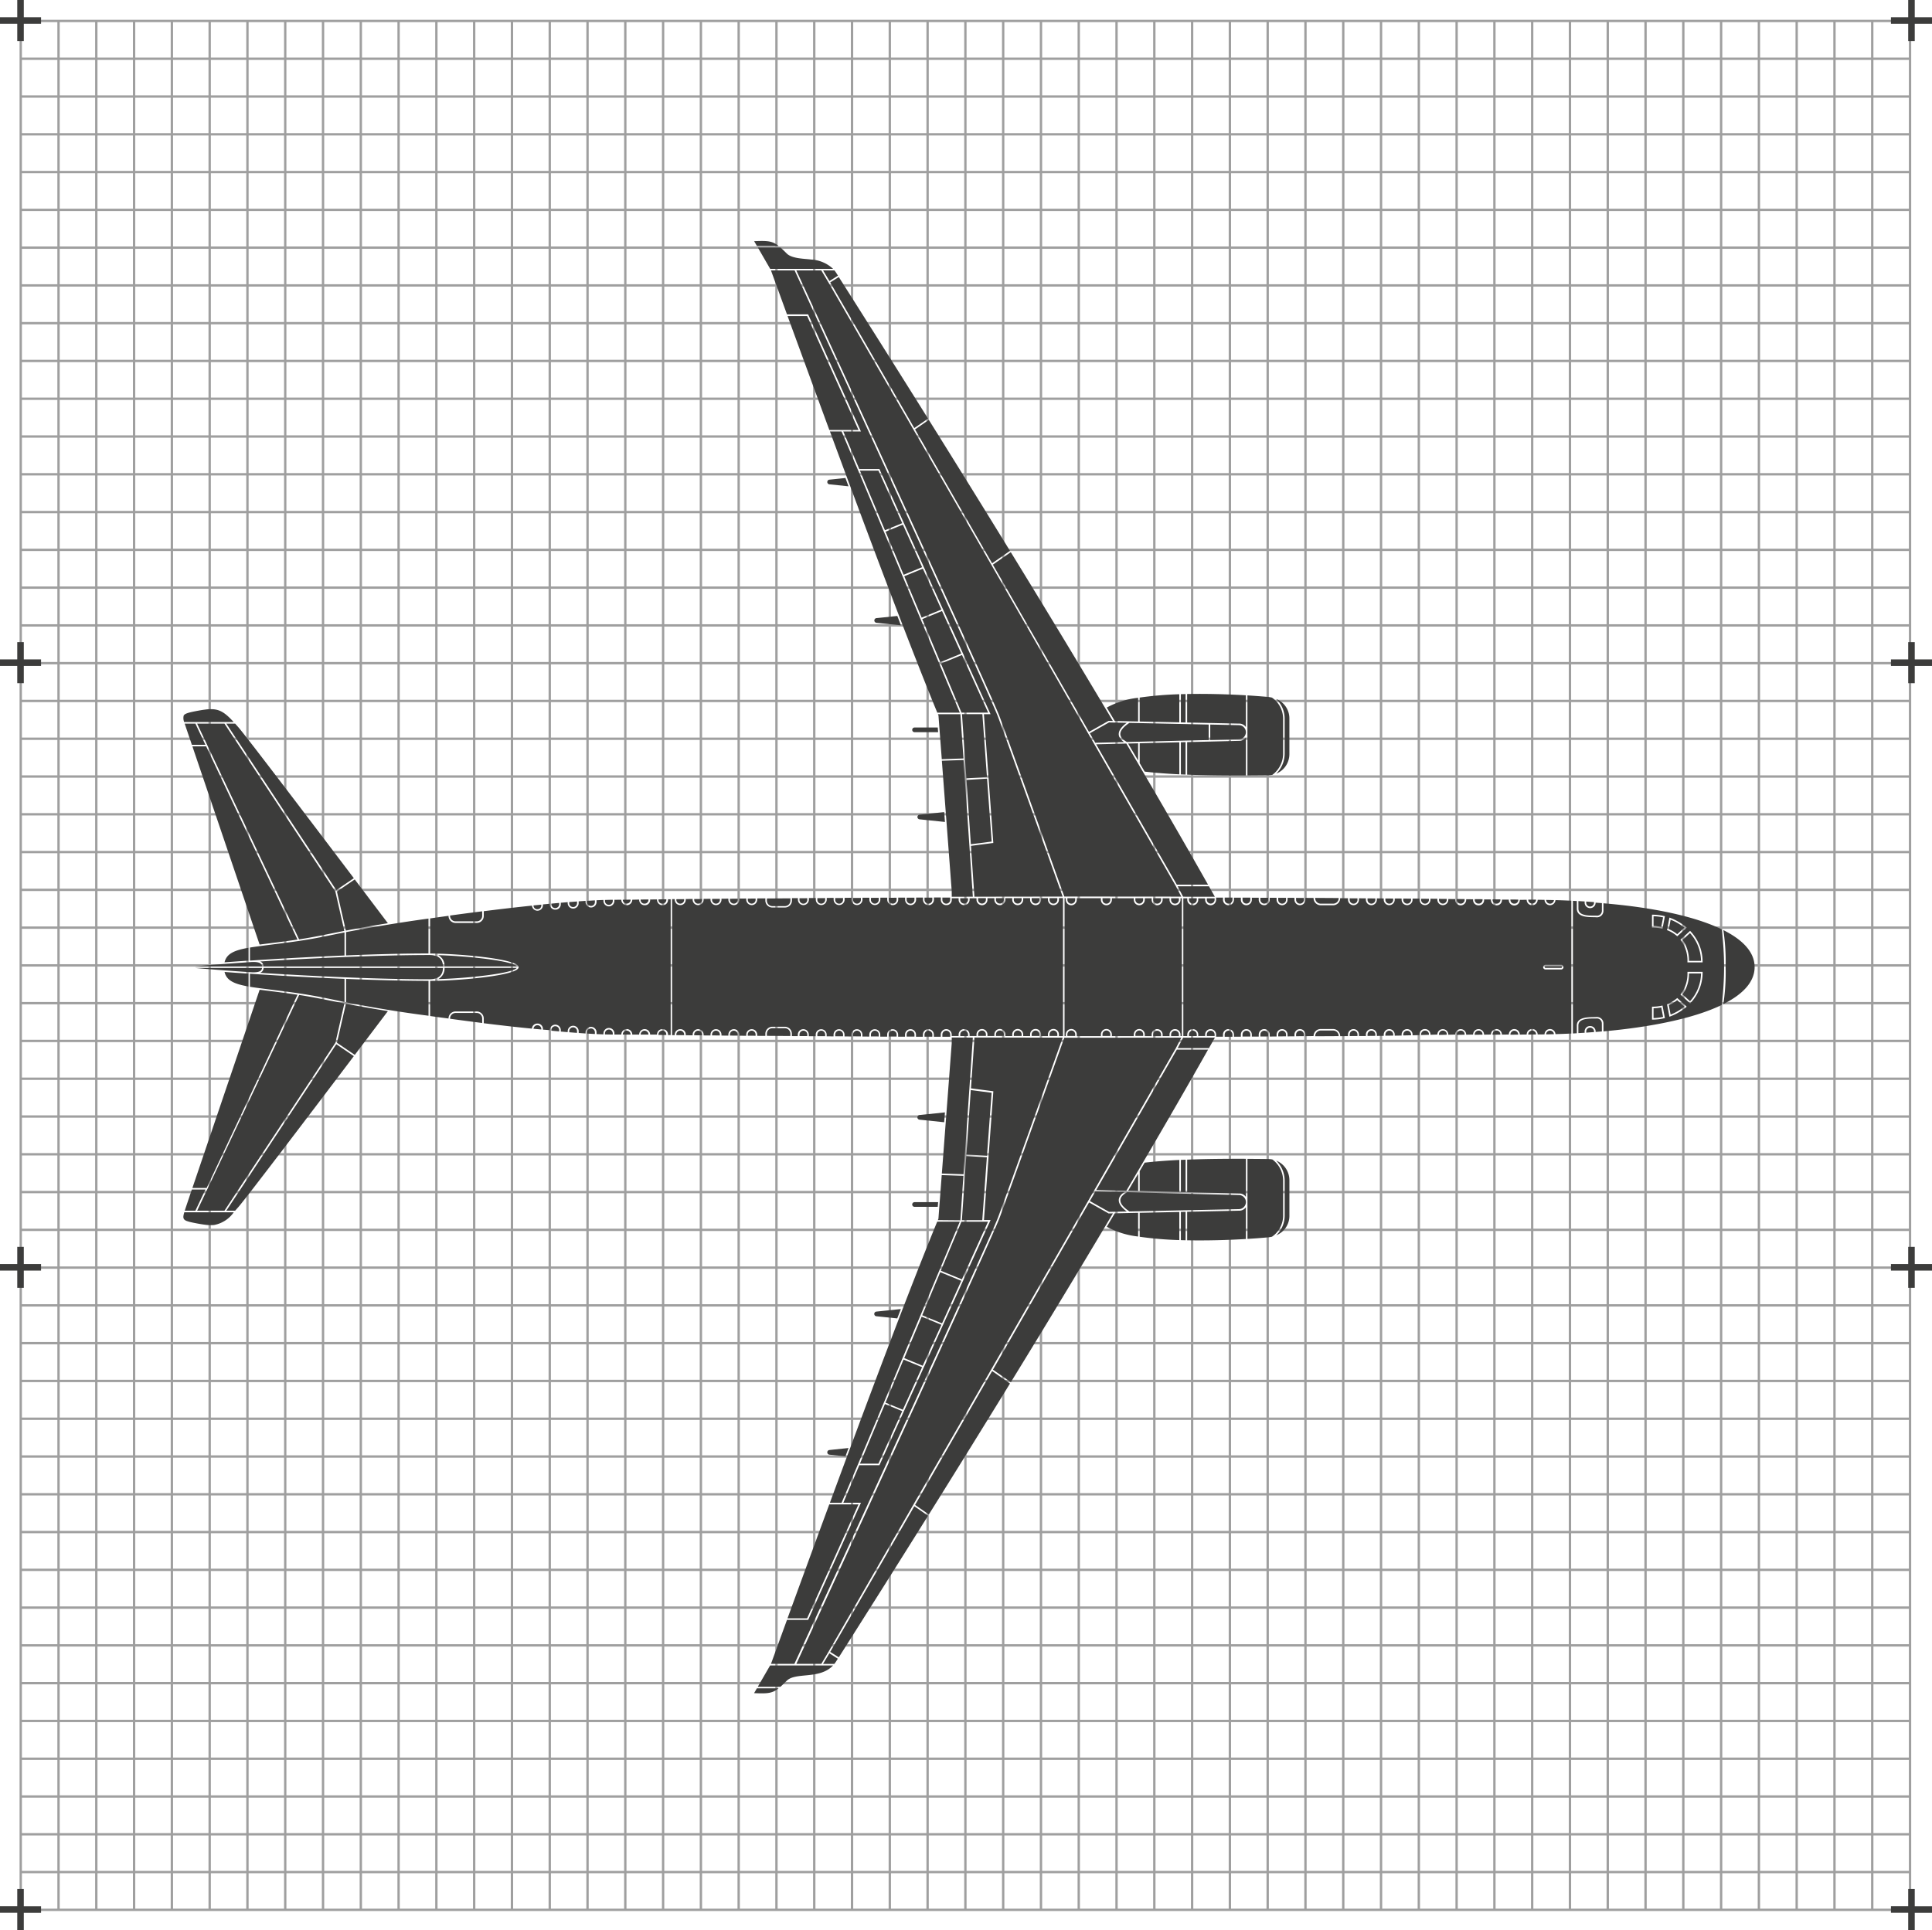 <svg xmlns="http://www.w3.org/2000/svg" width="250.748" height="250.549" viewBox="0 0 250.748 250.549">
  <g id="Step_04_Plane" transform="translate(-29 -33.17)">
    <g id="Group_115" data-name="Group 115" transform="translate(31.54 35.739)">
      <rect id="Rectangle_321" data-name="Rectangle 321" width="245.206" height="0.304" transform="translate(0.151)" fill="#9f9f9f"/>
      <rect id="Rectangle_322" data-name="Rectangle 322" width="245.206" height="0.304" transform="translate(0.151 4.905)" fill="#9f9f9f"/>
      <rect id="Rectangle_323" data-name="Rectangle 323" width="245.206" height="0.304" transform="translate(0.151 9.81)" fill="#9f9f9f"/>
      <rect id="Rectangle_324" data-name="Rectangle 324" width="245.206" height="0.304" transform="translate(0.151 14.714)" fill="#9f9f9f"/>
      <rect id="Rectangle_325" data-name="Rectangle 325" width="245.206" height="0.304" transform="translate(0.151 19.616)" fill="#9f9f9f"/>
      <rect id="Rectangle_326" data-name="Rectangle 326" width="245.206" height="0.304" transform="translate(0.151 24.521)" fill="#9f9f9f"/>
      <rect id="Rectangle_327" data-name="Rectangle 327" width="245.206" height="0.304" transform="translate(0.151 29.426)" fill="#9f9f9f"/>
      <rect id="Rectangle_328" data-name="Rectangle 328" width="245.206" height="0.304" transform="translate(0.151 34.331)" fill="#9f9f9f"/>
      <rect id="Rectangle_329" data-name="Rectangle 329" width="245.206" height="0.304" transform="translate(0.151 39.233)" fill="#9f9f9f"/>
      <rect id="Rectangle_330" data-name="Rectangle 330" width="245.206" height="0.304" transform="translate(0.151 44.137)" fill="#9f9f9f"/>
      <rect id="Rectangle_331" data-name="Rectangle 331" width="245.206" height="0.304" transform="translate(0.151 49.042)" fill="#9f9f9f"/>
      <rect id="Rectangle_332" data-name="Rectangle 332" width="245.206" height="0.304" transform="translate(0.151 53.947)" fill="#9f9f9f"/>
      <rect id="Rectangle_333" data-name="Rectangle 333" width="245.206" height="0.304" transform="translate(0.151 58.849)" fill="#9f9f9f"/>
      <rect id="Rectangle_334" data-name="Rectangle 334" width="245.206" height="0.304" transform="translate(0.151 63.754)" fill="#9f9f9f"/>
      <rect id="Rectangle_335" data-name="Rectangle 335" width="245.206" height="0.304" transform="translate(0.151 68.659)" fill="#9f9f9f"/>
      <rect id="Rectangle_336" data-name="Rectangle 336" width="245.206" height="0.304" transform="translate(0.151 73.563)" fill="#9f9f9f"/>
      <rect id="Rectangle_337" data-name="Rectangle 337" width="245.206" height="0.304" transform="translate(0.151 78.468)" fill="#9f9f9f"/>
      <rect id="Rectangle_338" data-name="Rectangle 338" width="245.206" height="0.304" transform="translate(0.151 83.37)" fill="#9f9f9f"/>
      <rect id="Rectangle_339" data-name="Rectangle 339" width="245.206" height="0.304" transform="translate(0.151 88.275)" fill="#9f9f9f"/>
      <rect id="Rectangle_340" data-name="Rectangle 340" width="245.206" height="0.304" transform="translate(0.151 93.18)" fill="#9f9f9f"/>
      <rect id="Rectangle_341" data-name="Rectangle 341" width="245.206" height="0.304" transform="translate(0.151 98.084)" fill="#9f9f9f"/>
      <rect id="Rectangle_342" data-name="Rectangle 342" width="245.206" height="0.304" transform="translate(0.151 102.987)" fill="#9f9f9f"/>
      <rect id="Rectangle_343" data-name="Rectangle 343" width="245.206" height="0.304" transform="translate(0.151 107.891)" fill="#9f9f9f"/>
      <rect id="Rectangle_344" data-name="Rectangle 344" width="245.206" height="0.304" transform="translate(0.151 112.796)" fill="#9f9f9f"/>
      <rect id="Rectangle_345" data-name="Rectangle 345" width="245.206" height="0.304" transform="translate(0.151 117.701)" fill="#9f9f9f"/>
      <rect id="Rectangle_346" data-name="Rectangle 346" width="245.206" height="0.304" transform="translate(0.151 122.603)" fill="#9f9f9f"/>
      <rect id="Rectangle_347" data-name="Rectangle 347" width="245.206" height="0.304" transform="translate(0.151 127.508)" fill="#9f9f9f"/>
      <rect id="Rectangle_348" data-name="Rectangle 348" width="245.206" height="0.304" transform="translate(0.151 132.412)" fill="#9f9f9f"/>
      <rect id="Rectangle_349" data-name="Rectangle 349" width="245.206" height="0.304" transform="translate(0.151 137.317)" fill="#9f9f9f"/>
      <rect id="Rectangle_350" data-name="Rectangle 350" width="245.206" height="0.304" transform="translate(0.151 142.222)" fill="#9f9f9f"/>
      <rect id="Rectangle_351" data-name="Rectangle 351" width="245.206" height="0.304" transform="translate(0.151 147.124)" fill="#9f9f9f"/>
      <rect id="Rectangle_352" data-name="Rectangle 352" width="245.206" height="0.304" transform="translate(0.151 152.029)" fill="#9f9f9f"/>
      <rect id="Rectangle_353" data-name="Rectangle 353" width="245.206" height="0.304" transform="translate(0.151 156.934)" fill="#9f9f9f"/>
      <rect id="Rectangle_354" data-name="Rectangle 354" width="245.206" height="0.304" transform="translate(0.151 161.838)" fill="#9f9f9f"/>
      <rect id="Rectangle_355" data-name="Rectangle 355" width="245.206" height="0.304" transform="translate(0.151 166.74)" fill="#9f9f9f"/>
      <rect id="Rectangle_356" data-name="Rectangle 356" width="245.206" height="0.304" transform="translate(0.151 171.645)" fill="#9f9f9f"/>
      <rect id="Rectangle_357" data-name="Rectangle 357" width="245.206" height="0.304" transform="translate(0.151 176.55)" fill="#9f9f9f"/>
      <rect id="Rectangle_358" data-name="Rectangle 358" width="245.206" height="0.304" transform="translate(0.151 181.455)" fill="#9f9f9f"/>
      <rect id="Rectangle_359" data-name="Rectangle 359" width="245.206" height="0.304" transform="translate(0.151 186.357)" fill="#9f9f9f"/>
      <rect id="Rectangle_360" data-name="Rectangle 360" width="245.206" height="0.304" transform="translate(0.151 191.262)" fill="#9f9f9f"/>
      <rect id="Rectangle_361" data-name="Rectangle 361" width="245.206" height="0.304" transform="translate(0.151 196.166)" fill="#9f9f9f"/>
      <rect id="Rectangle_362" data-name="Rectangle 362" width="245.206" height="0.304" transform="translate(0.151 201.071)" fill="#9f9f9f"/>
      <rect id="Rectangle_363" data-name="Rectangle 363" width="245.206" height="0.304" transform="translate(0.151 205.973)" fill="#9f9f9f"/>
      <rect id="Rectangle_364" data-name="Rectangle 364" width="245.206" height="0.304" transform="translate(0.151 210.878)" fill="#9f9f9f"/>
      <rect id="Rectangle_365" data-name="Rectangle 365" width="245.206" height="0.304" transform="translate(0.151 215.783)" fill="#9f9f9f"/>
      <rect id="Rectangle_366" data-name="Rectangle 366" width="245.206" height="0.304" transform="translate(0.151 220.687)" fill="#9f9f9f"/>
      <rect id="Rectangle_367" data-name="Rectangle 367" width="245.206" height="0.304" transform="translate(0.151 225.592)" fill="#9f9f9f"/>
      <rect id="Rectangle_368" data-name="Rectangle 368" width="245.206" height="0.304" transform="translate(0.151 230.494)" fill="#9f9f9f"/>
      <rect id="Rectangle_369" data-name="Rectangle 369" width="245.206" height="0.304" transform="translate(0.151 235.399)" fill="#9f9f9f"/>
      <rect id="Rectangle_370" data-name="Rectangle 370" width="245.206" height="0.304" transform="translate(0.151 240.304)" fill="#9f9f9f"/>
      <rect id="Rectangle_371" data-name="Rectangle 371" width="245.206" height="0.304" transform="translate(0.151 245.209)" fill="#9f9f9f"/>
      <rect id="Rectangle_372" data-name="Rectangle 372" width="0.304" height="245.206" transform="translate(0 0.153)" fill="#9f9f9f"/>
      <rect id="Rectangle_373" data-name="Rectangle 373" width="0.304" height="245.206" transform="translate(4.905 0.153)" fill="#9f9f9f"/>
      <rect id="Rectangle_374" data-name="Rectangle 374" width="0.304" height="245.206" transform="translate(9.807 0.153)" fill="#9f9f9f"/>
      <rect id="Rectangle_375" data-name="Rectangle 375" width="0.304" height="245.206" transform="translate(14.712 0.153)" fill="#9f9f9f"/>
      <rect id="Rectangle_376" data-name="Rectangle 376" width="0.304" height="245.206" transform="translate(19.616 0.153)" fill="#9f9f9f"/>
      <rect id="Rectangle_377" data-name="Rectangle 377" width="0.304" height="245.206" transform="translate(24.521 0.153)" fill="#9f9f9f"/>
      <rect id="Rectangle_378" data-name="Rectangle 378" width="0.304" height="245.206" transform="translate(29.423 0.153)" fill="#9f9f9f"/>
      <rect id="Rectangle_379" data-name="Rectangle 379" width="0.304" height="245.206" transform="translate(34.328 0.153)" fill="#9f9f9f"/>
      <rect id="Rectangle_380" data-name="Rectangle 380" width="0.304" height="245.206" transform="translate(39.233 0.153)" fill="#9f9f9f"/>
      <rect id="Rectangle_381" data-name="Rectangle 381" width="0.304" height="245.206" transform="translate(44.137 0.153)" fill="#9f9f9f"/>
      <rect id="Rectangle_382" data-name="Rectangle 382" width="0.304" height="245.206" transform="translate(49.04 0.153)" fill="#9f9f9f"/>
      <rect id="Rectangle_383" data-name="Rectangle 383" width="0.304" height="245.206" transform="translate(53.944 0.153)" fill="#9f9f9f"/>
      <rect id="Rectangle_384" data-name="Rectangle 384" width="0.304" height="245.206" transform="translate(58.849 0.153)" fill="#9f9f9f"/>
      <rect id="Rectangle_385" data-name="Rectangle 385" width="0.304" height="245.206" transform="translate(63.754 0.153)" fill="#9f9f9f"/>
      <rect id="Rectangle_386" data-name="Rectangle 386" width="0.304" height="245.206" transform="translate(68.659 0.153)" fill="#9f9f9f"/>
      <rect id="Rectangle_387" data-name="Rectangle 387" width="0.304" height="245.206" transform="translate(73.561 0.153)" fill="#9f9f9f"/>
      <rect id="Rectangle_388" data-name="Rectangle 388" width="0.304" height="245.206" transform="translate(78.465 0.153)" fill="#9f9f9f"/>
      <rect id="Rectangle_389" data-name="Rectangle 389" width="0.304" height="245.206" transform="translate(83.37 0.153)" fill="#9f9f9f"/>
      <rect id="Rectangle_390" data-name="Rectangle 390" width="0.304" height="245.206" transform="translate(88.275 0.153)" fill="#9f9f9f"/>
      <rect id="Rectangle_391" data-name="Rectangle 391" width="0.304" height="245.206" transform="translate(93.177 0.153)" fill="#9f9f9f"/>
      <rect id="Rectangle_392" data-name="Rectangle 392" width="0.304" height="245.206" transform="translate(98.082 0.153)" fill="#9f9f9f"/>
      <rect id="Rectangle_393" data-name="Rectangle 393" width="0.304" height="245.206" transform="translate(102.987 0.153)" fill="#9f9f9f"/>
      <rect id="Rectangle_394" data-name="Rectangle 394" width="0.304" height="245.206" transform="translate(107.891 0.153)" fill="#9f9f9f"/>
      <rect id="Rectangle_395" data-name="Rectangle 395" width="0.304" height="245.206" transform="translate(112.793 0.153)" fill="#9f9f9f"/>
      <rect id="Rectangle_396" data-name="Rectangle 396" width="0.304" height="245.206" transform="translate(117.698 0.153)" fill="#9f9f9f"/>
      <rect id="Rectangle_397" data-name="Rectangle 397" width="0.304" height="245.206" transform="translate(122.603 0.153)" fill="#9f9f9f"/>
      <rect id="Rectangle_398" data-name="Rectangle 398" width="0.304" height="245.206" transform="translate(127.508 0.153)" fill="#9f9f9f"/>
      <rect id="Rectangle_399" data-name="Rectangle 399" width="0.304" height="245.206" transform="translate(132.412 0.153)" fill="#9f9f9f"/>
      <rect id="Rectangle_400" data-name="Rectangle 400" width="0.304" height="245.206" transform="translate(137.315 0.153)" fill="#9f9f9f"/>
      <rect id="Rectangle_401" data-name="Rectangle 401" width="0.304" height="245.206" transform="translate(142.219 0.153)" fill="#9f9f9f"/>
      <rect id="Rectangle_402" data-name="Rectangle 402" width="0.304" height="245.206" transform="translate(147.124 0.153)" fill="#9f9f9f"/>
      <rect id="Rectangle_403" data-name="Rectangle 403" width="0.304" height="245.206" transform="translate(152.029 0.153)" fill="#9f9f9f"/>
      <rect id="Rectangle_404" data-name="Rectangle 404" width="0.304" height="245.206" transform="translate(156.931 0.153)" fill="#9f9f9f"/>
      <rect id="Rectangle_405" data-name="Rectangle 405" width="0.304" height="245.206" transform="translate(161.836 0.153)" fill="#9f9f9f"/>
      <rect id="Rectangle_406" data-name="Rectangle 406" width="0.304" height="245.206" transform="translate(166.74 0.153)" fill="#9f9f9f"/>
      <rect id="Rectangle_407" data-name="Rectangle 407" width="0.304" height="245.206" transform="translate(171.645 0.153)" fill="#9f9f9f"/>
      <rect id="Rectangle_408" data-name="Rectangle 408" width="0.304" height="245.206" transform="translate(176.547 0.153)" fill="#9f9f9f"/>
      <rect id="Rectangle_409" data-name="Rectangle 409" width="0.304" height="245.206" transform="translate(181.452 0.153)" fill="#9f9f9f"/>
      <rect id="Rectangle_410" data-name="Rectangle 410" width="0.304" height="245.206" transform="translate(186.357 0.153)" fill="#9f9f9f"/>
      <rect id="Rectangle_411" data-name="Rectangle 411" width="0.304" height="245.206" transform="translate(191.262 0.153)" fill="#9f9f9f"/>
      <rect id="Rectangle_412" data-name="Rectangle 412" width="0.304" height="245.206" transform="translate(196.164 0.153)" fill="#9f9f9f"/>
      <rect id="Rectangle_413" data-name="Rectangle 413" width="0.304" height="245.206" transform="translate(201.068 0.153)" fill="#9f9f9f"/>
      <rect id="Rectangle_414" data-name="Rectangle 414" width="0.304" height="245.206" transform="translate(205.973 0.153)" fill="#9f9f9f"/>
      <rect id="Rectangle_415" data-name="Rectangle 415" width="0.304" height="245.206" transform="translate(210.878 0.153)" fill="#9f9f9f"/>
      <rect id="Rectangle_416" data-name="Rectangle 416" width="0.304" height="245.206" transform="translate(215.78 0.153)" fill="#9f9f9f"/>
      <rect id="Rectangle_417" data-name="Rectangle 417" width="0.304" height="245.206" transform="translate(220.685 0.153)" fill="#9f9f9f"/>
      <rect id="Rectangle_418" data-name="Rectangle 418" width="0.304" height="245.206" transform="translate(225.589 0.153)" fill="#9f9f9f"/>
      <rect id="Rectangle_419" data-name="Rectangle 419" width="0.304" height="245.206" transform="translate(230.494 0.153)" fill="#9f9f9f"/>
      <rect id="Rectangle_420" data-name="Rectangle 420" width="0.304" height="245.206" transform="translate(235.399 0.153)" fill="#9f9f9f"/>
      <rect id="Rectangle_421" data-name="Rectangle 421" width="0.304" height="245.206" transform="translate(240.301 0.153)" fill="#9f9f9f"/>
      <rect id="Rectangle_422" data-name="Rectangle 422" width="0.304" height="245.206" transform="translate(245.206 0.153)" fill="#9f9f9f"/>
    </g>
    <path id="Path_113" data-name="Path 113" d="M32.088,33.17h-.849v2.239H29v.849h2.239V38.5h.849V36.258h2.239v-.849H32.088Z" fill="#3c3c3b"/>
    <path id="Path_114" data-name="Path 114" d="M945.268,35.409V33.17h-.849v2.239H942.18v.849h2.239V38.5h.849V36.258h2.239v-.849Z" transform="translate(-667.759)" fill="#3c3c3b"/>
    <path id="Path_115" data-name="Path 115" d="M945.268,343.35h-.849v2.239H942.18v.849h2.239v2.239h.849v-2.239h2.239v-.849h-2.239Z" transform="translate(-667.759 -226.818)" fill="#3c3c3b"/>
    <path id="Path_116" data-name="Path 116" d="M32.088,343.35h-.849v2.239H29v.849h2.239v2.239h.849v-2.239h2.239v-.849H32.088Z" transform="translate(0 -226.818)" fill="#3c3c3b"/>
    <path id="Path_117" data-name="Path 117" d="M32.088,635.43h-.849v2.239H29v.849h2.239v2.239h.849v-2.239h2.239v-.849H32.088Z" transform="translate(0 -440.4)" fill="#3c3c3b"/>
    <path id="Path_118" data-name="Path 118" d="M945.268,635.43h-.849v2.239H942.18v.849h2.239v2.239h.849v-2.239h2.239v-.849h-2.239Z" transform="translate(-667.759 -440.4)" fill="#3c3c3b"/>
    <path id="Path_119" data-name="Path 119" d="M945.268,945.61h-.849v2.239H942.18v.849h2.239v2.239h.849V948.7h2.239v-.849h-2.239Z" transform="translate(-667.759 -667.218)" fill="#3c3c3b"/>
    <g id="Group_116" data-name="Group 116" transform="translate(29 278.392)">
      <path id="Path_120" data-name="Path 120" d="M32.088,945.61h-.849v2.239H29v.849h2.239v2.239h.849V948.7h2.239v-.849H32.088Z" transform="translate(-29 -945.61)" fill="#3c3c3b"/>
    </g>
    <path id="Path_121" data-name="Path 121" d="M193.8,153.4h3.069c.927,2.013,25.2,54.761,26.4,57.951,1.161,3.1,7.756,21.562,8.388,23.333l-11.452.016-.449-6.6,2.9-.379-.618-8.458-.6-8.251h.863l-3.521-7.764-2.674-5.9-2.411-5.319-2.674-5.9-3.147-6.945h-2.612l-2.077-4.881h2.29l-6.853-15.2h-2.744Zm47.65,61.386v2.231l-1.3-2.2Zm.849,3.674-.645-1.1v-2.58l5.144-.126v4.158C245.205,218.736,243.674,218.623,242.3,218.459Zm8.514-4.107v-2l3.709.078a.914.914,0,1,1,0,1.828Zm-4.335,18.791-10.471-18.227,3.91-.1,1.543,2.618.71,1.209q4.491,7.655,8.356,14.494h-4.047ZM240,214.618c-1.172-.661-1.215-1.449.32-2.483l10.288.218v2.008Zm-4.107.1-.71-1.234,2.489-1.406.629.013.239.005,1.435.03c-1.274.941-1.363,1.8-.349,2.5Zm5.2,20.173,1.016,0v.2a.508.508,0,0,1-1.016,0Zm-4.268,0h1.016v.207a.508.508,0,0,1-1.016,0Zm-4.555,0h1.016v.207a.508.508,0,1,1-1.016,0Zm13.459.011,1.016,0v.193a.508.508,0,1,1-1.016,0Zm-13.825-.011h.161v.207a.712.712,0,0,0,1.424,0v-.207h3.131v.207a.712.712,0,0,0,1.424,0v-.2l2.846,0v.2a.712.712,0,0,0,1.424,0v-.2l.895,0v.2a.712.712,0,0,0,1.424,0v-.2l.895,0v.2a.712.712,0,1,0,1.424,0V234.9h.177v17.891h-.177V252.6a.712.712,0,1,0-1.424,0v.2l-.895,0v-.2a.712.712,0,0,0-1.424,0v.2h-.895v-.212a.712.712,0,0,0-1.424,0v.215l-2.846,0v-.218a.712.712,0,0,0-1.424,0v.218h-3.131v-.218a.712.712,0,0,0-1.424,0v.218H231.9Zm-30.53-60.781c-2-5.44-3.875-10.559-5.421-14.792h2.54l6.668,14.792Zm1.591.2,2.137,5.02L218.309,210.8l.073.177.4,5.776-2.814.094-.25-3.3-.078-1.016-.1-1.346-.075-.18h2.927l-.075-.2h-2.932c-3.131-7.6-7.582-19.372-11.777-30.676-.728-1.962-1.449-3.91-2.153-5.821h1.516Zm-10.987-24.086-.363-.624c1.742-.067,2.335-.043,3.177.624Zm1.72,2.972-1.6-2.768h2.94c.237.207.5.462.812.777.669.669,2.271.664,3.161.779a4.528,4.528,0,0,1,2.857,1.215H193.7Zm6.633.2.935,1.572q16.875,29.183,33.64,58.435l.871,1.516,10.551,18.372.726,1.4-15.182-.013c-.508-1.419-7.24-20.275-8.415-23.4-1.183-3.155-24.948-54.794-26.367-57.879h3.241Zm1.059,1.381-.822-1.379h1.47a3.418,3.418,0,0,1,.3.427l.159.25ZM212.4,173.862q-5.45-9.457-10.911-18.907l1.113-.7q6.043,9.522,11.583,18.38Zm10.1,17.555q-5-8.692-10-17.38l1.787-1.236q5.519,8.829,10.532,17Zm12.575,21.89q-6.236-10.86-12.473-21.713l2.322-1.623q6.515,10.618,12.177,20.114l1.07,1.8-.559-.011ZM210.2,198.254l.468,1.217-3.147-.328a.305.305,0,1,1,0-.61Zm33.213,36.639,1.016,0v.2a.508.508,0,1,1-1.016,0ZM215.78,204.255l-2.346-5.59L216,197.612l2.5,5.526Zm-4.762-11.347-2.346-5.59,2.247-.922,2.5,5.526Zm-.183-6.7-2.241.919-3.247-7.737h2.4Zm5.085,11.215-2.564,1.051L211.1,193.1l2.411-.989Zm2.61,13.381-2.671-6.364,2.733-1.121,3.394,7.485Zm2.706.2.594,8.162-2.671.167-.169-2.489-.4-5.84h2.645Zm73.085,33.143h2.034a.3.3,0,0,0,0-.607H294.32a.3.3,0,1,0,0,.607Zm-1.728-8.348a.69.69,0,0,0,.712-.7l.2,0,.691.011a.712.712,0,0,0,1.422.032q1.032.028,2.056.078v17.243q-1.02.048-2.056.078a.712.712,0,0,0-1.422.032l-.691.008-.2,0a.712.712,0,0,0-1.424.008l-.895.011a.712.712,0,1,0-1.424-.008l-.895.011a.712.712,0,1,0-1.424-.011l-.895.016a.712.712,0,1,0-1.424-.013l-.895.019a.712.712,0,1,0-1.424-.019l-.895.024a.712.712,0,1,0-1.424-.024l-.895.03a.7.7,0,0,0-.712-.742.689.689,0,0,0-.712.712v.073l-.895.022V252.6a.712.712,0,1,0-1.424,0v.124l-.895.016v-.14a.712.712,0,1,0-1.424,0v.161l-.895.011V252.6a.712.712,0,1,0-1.424,0v.185l-.895.005V252.6a.712.712,0,1,0-1.424,0v.2l-1.016.008a.917.917,0,0,0-.914-.93h-1.626a.913.913,0,0,0-.914.914l-1.056.016v-.21a.712.712,0,1,0-1.424,0v.226l-.895.008V252.6a.712.712,0,1,0-1.424,0v.247l-.895.005V252.6a.712.712,0,0,0-1.424,0v.261l-.895,0V252.6a.712.712,0,1,0-1.424,0v.271l-.895,0V252.6a.712.712,0,1,0-1.424,0v.274h-.892l0-.274a.712.712,0,1,0-1.424,0v.185l-.895,0V252.6a.712.712,0,0,0-1.424,0v.191h-.513V234.907l.513,0v.191a.712.712,0,0,0,1.424,0v-.185l.895,0v.183a.712.712,0,0,0,1.424,0l0-.277h.892v.277a.712.712,0,0,0,1.424,0v-.271l.895,0v.269a.712.712,0,0,0,1.424,0v-.263l.895,0v.261a.712.712,0,0,0,1.424,0v-.255l.895,0v.253a.712.712,0,0,0,1.424,0v-.245l.895.005v.239a.712.712,0,0,0,1.424,0v-.234l1.056.005a.921.921,0,0,0,.914.949h1.626a.913.913,0,0,0,.914-.914l1.016.005v.188a.712.712,0,0,0,1.424,0v-.18l.895.005v.175a.712.712,0,0,0,1.424,0v-.169l.895.005v.164a.712.712,0,1,0,1.424,0v-.156l.895.005v.148a.712.712,0,1,0,1.424,0v-.14l.895.005v.132a.712.712,0,1,0,1.424,0v-.121l.895.008v.116a.712.712,0,1,0,1.424,0V235l.895.008v.1a.712.712,0,0,0,1.424,0v-.083l.895.008v.075a.689.689,0,0,0,.712.712.673.673,0,0,0,.712-.766h.895a.7.7,0,0,0,.712.766.672.672,0,0,0,.712-.742h.895a.713.713,0,1,0,1.424.03l.895-.008A.689.689,0,0,0,292.592,235.8Zm1.728,8.143a.1.1,0,0,1-.1-.1.094.094,0,0,1,.1-.1h2.034a.1.1,0,0,1,.1.1.094.094,0,0,1-.1.1ZM248.046,234.9l1.016,0v.188a.508.508,0,1,1-1.016,0Zm2.317.005,1.016,0v.18a.508.508,0,1,1-1.016,0Zm-46.9-54.56.4,1.078-2.448-.255a.305.305,0,1,1,0-.61Zm11.984,32.388.046.61h-3.058a.3.3,0,1,1,0-.607h3.013Zm.532,4.316,2.814-.094.169,2.491.586,8.565L220,234.7l-2.736.008-.008-.785-.658-8.7-.132-1.731Zm.3,6.668.1,1.279-3.265-.339a.305.305,0,1,1,0-.61Zm13.672,11.167h1.016v.207a.508.508,0,1,1-1.016,0Zm-2.319,0h1.016v.2a.508.508,0,1,1-1.016,0Zm-2.317,0,1.016,0v.2a.508.508,0,0,1-1.016,0Zm-2.319,0,1.016,0v.2a.508.508,0,1,1-1.016,0Zm-2.317.005,1.016,0v.194a.508.508,0,1,1-1.016,0Zm-2.319.008,1.016,0v.188a.508.508,0,1,1-1.016,0v-.185Zm-1.1.183v-.183l.895,0v.183a.712.712,0,0,0,1.424,0V234.9l.895,0v.188a.712.712,0,0,0,1.424,0v-.194l.895,0v.193a.712.712,0,1,0,1.424,0v-.2l.895,0v.2a.712.712,0,0,0,1.424,0v-.2h.895v.2a.712.712,0,0,0,1.424,0v-.2h.895v.2a.712.712,0,0,0,1.424,0v-.207h.529v17.918h-.529v-.218a.712.712,0,1,0-1.424,0v.218h-.895v-.218a.712.712,0,1,0-1.424,0v.215l-.895,0v-.212a.712.712,0,1,0-1.424,0v.21l-.895,0v-.21a.712.712,0,1,0-1.424,0v.207l-.895,0v-.2a.712.712,0,1,0-1.424,0v.2l-.895,0v-.188a.712.712,0,1,0-1.424,0v.185l-.895,0v-.183a.712.712,0,1,0-1.424,0v.279l-.895,0v-.277a.712.712,0,1,0-1.424,0v.271l-.895,0v-.269a.712.712,0,1,0-1.424,0v.263l-.895,0v-.258a.712.712,0,1,0-1.424,0v.253l-.895,0v-.25a.712.712,0,1,0-1.424,0v.242l-.895-.005v-.239a.712.712,0,1,0-1.424,0v.231l-.895-.005v-.226a.712.712,0,1,0-1.424,0v.218l-.895-.005v-.212a.712.712,0,1,0-1.424,0v.2l-.895-.005v-.2a.712.712,0,1,0-1.424,0v.191l-.771-.005v-.3a.913.913,0,0,0-.914-.914h-1.615a.913.913,0,0,0-.914.914v.274l-1.056-.008v-.153a.712.712,0,1,0-1.424,0v.145l-.895-.008v-.137a.712.712,0,1,0-1.424,0v.126l-.895-.008v-.118a.712.712,0,1,0-1.424,0v.107l-.895-.008v-.1a.712.712,0,1,0-1.424,0v.086l-.895-.008v-.078a.689.689,0,0,0-.712-.712.712.712,0,0,0-.712.777h-.347V235.011h.347a.708.708,0,0,0,.712.779.689.689,0,0,0,.712-.712V235l.895-.008v.089a.712.712,0,1,0,1.424,0v-.1l.895-.008v.107a.712.712,0,1,0,1.424,0v-.118l.895-.008v.126a.712.712,0,1,0,1.424,0v-.137l.895-.008v.142a.712.712,0,0,0,1.424,0v-.153l1.056-.008v.274a.913.913,0,0,0,.914.914h1.626a.913.913,0,0,0,.914-.914v-.3l.771-.005v.191a.712.712,0,1,0,1.424,0v-.2l.895-.005v.2a.712.712,0,1,0,1.424,0v-.212l.895-.005v.218a.712.712,0,1,0,1.424,0v-.226l.895-.005v.231a.712.712,0,1,0,1.424,0v-.236l.895-.005v.242a.712.712,0,1,0,1.424,0v-.247l.895,0v.253a.712.712,0,1,0,1.424,0v-.258l.895,0v.263a.712.712,0,1,0,1.424,0v-.269l.895,0v.271a.712.712,0,1,0,1.424,0V234.8l.895,0v.28a.689.689,0,0,0,.712.712A.669.669,0,0,0,217.263,235.092ZM247,218.822v-4.171l.61-.016v4.211Zm.814.035v-4.225l6.711-.164a1.063,1.063,0,0,0,.914-.449v4.945C253.061,218.972,250.387,218.956,247.812,218.857Zm11.556-.126a3.663,3.663,0,0,0,1.1-2.537v-4.676a3.508,3.508,0,0,0-1.1-2.483,2.7,2.7,0,0,1,1.712,2.483v4.676A2.736,2.736,0,0,1,259.369,218.73Zm-.546-9.877a3.338,3.338,0,0,1,1.443,2.663v4.676a3.423,3.423,0,0,1-1.395,2.688,2.748,2.748,0,0,1-.54.056c-.83.008-1.736.016-2.693.022V208.566c.951.059,1.854.129,2.685.2A4.215,4.215,0,0,1,258.823,208.854Zm-3.386-.3v4.123a1.063,1.063,0,0,0-.914-.449l-6.711-.142v-3.7C250.382,208.338,253.053,208.413,255.437,208.555Zm-7.829-.161v3.69l-.61-.013v-3.66Zm-.814.022v3.65l-5.144-.107v-3.109A46.225,46.225,0,0,1,246.794,208.416Zm-8.377,3.475-1.037-1.744a10.945,10.945,0,0,1,4.069-1.269v3.075l-1.158-.024Zm8.866,22.806-.7-1.349h4.058l.769,1.363-1.25,0-.895,0-1.424,0Zm-28.112-15.155,2.671-.167.6,8.167-2.7.352Zm70.6,15.523,1.016.011a.49.49,0,0,1-.508.527.484.484,0,0,1-.508-.508Zm-2.319-.024,1.016.011a.5.5,0,0,1-.508.551.484.484,0,0,1-.508-.508Zm-2.317-.022,1.016.008a.5.5,0,0,1-.508.572.484.484,0,0,1-.508-.508ZM282.812,235l1.016.008v.086a.508.508,0,1,1-1.016,0Zm-2.317-.019,1.016.008v.1a.508.508,0,1,1-1.016,0Zm-2.317-.016,1.016.008v.124a.508.508,0,1,1-1.016,0Zm-2.319-.019,1.016.008v.14a.508.508,0,1,1-1.016,0Zm-2.317-.013,1.016.005v.156a.508.508,0,0,1-1.016,0Zm-2.319-.013,1.016.005v.169a.508.508,0,1,1-1.016,0Zm-2.317-.011,1.016.005v.183a.508.508,0,0,1-1.016,0Zm-6.955-.054,1.016.005v.234a.508.508,0,1,1-1.016,0Zm-2.317-.011,1.016.005v.245a.508.508,0,0,1-1.016,0Zm-2.317-.008,1.016,0v.255a.508.508,0,1,1-1.016,0ZM255,234.823l1.016,0v.263a.508.508,0,0,1-1.016,0Zm-2.317-.008,1.016,0v.274a.508.508,0,1,1-1.016,0Zm41.721.3,1.016.024a.509.509,0,0,1-1.016-.024Zm13.841,1.919h-.1v1.677h.1a5.713,5.713,0,0,1,1.263.148l.314-1.626A6.659,6.659,0,0,0,308.244,237.035Zm2.276.419-.113-.043-.314,1.629a4.289,4.289,0,0,1,1.328.8l1.228-1.126A7.017,7.017,0,0,0,310.521,237.454Zm2.639,1.755-.07-.075-1.25,1.145a4.451,4.451,0,0,1,.906,2.849v.1h1.967v-.1A5.725,5.725,0,0,0,313.16,239.209Zm-4.916,11.446a6.642,6.642,0,0,0,1.578-.2l-.314-1.626a5.713,5.713,0,0,1-1.263.148h-.1v1.677Zm2.276-.417a6.97,6.97,0,0,0,2.129-1.26l-1.228-1.126a4.373,4.373,0,0,1-1.328.8l.314,1.631Zm2.639-1.758a5.729,5.729,0,0,0,1.556-3.921v-.1h-1.967v.1a4.451,4.451,0,0,1-.906,2.849l1.25,1.145Zm4.026.279c-3.591,1.736-9.121,2.865-15.34,3.424v-1.016a.842.842,0,0,0-.922-.849c-.672.054-2.534-.145-2.534,1.11v1l-.508.027V235.235l.508.027v1c0,1.255,1.86,1.056,2.534,1.11a.841.841,0,0,0,.922-.849v-.968c6.219.511,11.75,1.639,15.34,3.376a38.559,38.559,0,0,1,0,9.828Zm-8.839-11.521a6.246,6.246,0,0,1,1.239.151l-.239,1.231a5.523,5.523,0,0,0-1-.108v-1.274Zm2.217.449a6.82,6.82,0,0,1,1.779,1.032l-.924.847a4.469,4.469,0,0,0-1.091-.653Zm2.513,1.736a5.512,5.512,0,0,1,1.432,3.607h-1.561a4.655,4.655,0,0,0-.833-2.722Zm-4.73,11.03v-1.271a5.773,5.773,0,0,0,1-.107l.239,1.231A6.525,6.525,0,0,1,308.347,250.454Zm2.217-.449-.239-1.228a4.458,4.458,0,0,0,1.091-.65l.925.847A6.761,6.761,0,0,1,310.564,250.005Zm2.513-1.736-.962-.884a4.636,4.636,0,0,0,.833-2.722h1.561A5.5,5.5,0,0,1,313.077,248.269Zm-14.486-13,.814.048v.156a.712.712,0,1,0,1.424,0l.814.062v.984a.64.64,0,0,1-.7.648c-.465-.038-2.346.169-2.346-.906Zm1.016.062,1.016.073v.07a.508.508,0,1,1-1.016,0Zm-7.014,16.757a.484.484,0,0,1,.508.5l-1.016.005A.484.484,0,0,1,292.592,252.091Zm2.825.462-1.016.024a.509.509,0,0,1,1.016-.024Zm-4.633.056-1.016.011a.508.508,0,1,1,1.016-.021Zm-2.317,0-1.016.013a.493.493,0,0,1,.508-.538.484.484,0,0,1,.508.508Zm-2.319.005-1.016.016a.5.5,0,0,1,.508-.543.484.484,0,0,1,.508.508Zm-2.317.005-1.016.022a.5.5,0,0,1,.508-.551.484.484,0,0,1,.508.508Zm-2.319.005-1.016.024a.5.5,0,0,1,.508-.562.484.484,0,0,1,.508.508Zm-2.317.008-1.016.03a.505.505,0,0,1,.508-.575.484.484,0,0,1,.508.508Zm-2.319.062-1.016.021V252.6a.508.508,0,0,1,1.016,0Zm-2.317.043-1.016.013V252.6a.508.508,0,1,1,1.016,0Zm-2.319.03-1.016.011V252.6a.508.508,0,1,1,1.016,0Zm-2.317.022-1.016.008v-.2a.508.508,0,1,1,1.016,0Zm-6.953.019-1.016.011V252.6a.508.508,0,0,1,1.016,0Zm-2.319.024-1.016.008V252.6a.508.508,0,1,1,1.016,0Zm-2.317.016-1.016.005V252.6a.508.508,0,1,1,1.016,0Zm-2.319.013-1.016,0V252.6a.508.508,0,1,1,1.016,0Zm8.417-18,3.05.019a.717.717,0,0,1-.712.728h-1.626a.713.713,0,0,1-.712-.712Zm27.652.226c.339,0,.677,0,1.016,0a.508.508,0,1,1-1.016,0Zm9.557,17.109-.814.067a.7.7,0,0,0-.712-.766.689.689,0,0,0-.712.712v.156l-.814.048v-.992c0-1.078,1.881-.871,2.346-.906a.639.639,0,0,1,.7.648Zm-1.016.083-1.016.073v-.142a.508.508,0,1,1,1.016,0Zm-78.93.5-1.016,0v-.191a.508.508,0,0,1,1.016,0Zm95.714-13.739c2.545,1.277,4.056,2.876,4.056,4.8s-1.51,3.526-4.056,4.805a27.779,27.779,0,0,0,.293-4.805A27.5,27.5,0,0,0,317.409,239.043Zm-49.926,13.766-3.05.016a.719.719,0,0,1,.712-.744h1.626a.713.713,0,0,1,.712.712v.016Zm-43.468-.024H223v-.2a.508.508,0,0,1,1.016,0Zm2.317.005-1.016,0v-.2a.508.508,0,0,1,1.016,0Zm2.317,0h-1.016v-.2a.508.508,0,1,1,1.016,0Zm2.319,0h-1.016v-.207a.508.508,0,1,1,1.016,0Zm2.317,0h-1.016v-.207a.508.508,0,1,1,1.016,0Zm4.555,0h-1.016v-.207a.508.508,0,0,1,1.016,0Zm4.271-.005-1.016,0v-.2a.508.508,0,0,1,1.016,0ZM239.7,273.019c-1.086.707-1.021,1.583.279,2.545l-1.435.03-.239.005-.629.013-2.489-1.406.71-1.234C239.906,273.072,236.143,272.981,239.7,273.019Zm-2.317,4.526,1.037-1.744,1.873-.04,1.158-.024v3.075A10.9,10.9,0,0,1,237.379,277.544Zm17.141-2.287-14.2.3c-1.545-1.043-1.492-1.836-.293-2.5l14.494.371a.914.914,0,1,1,0,1.828Zm-7.727,4.018a46.2,46.2,0,0,1-5.144-.43v-3.109l5.144-.108Zm.814.024-.61-.016v-3.66l.61-.013Zm7.829-.164c-2.384.142-5.055.218-7.625.167v-3.7l6.711-.142a1.063,1.063,0,0,0,.914-.449Zm3.935-10.175a2.739,2.739,0,0,1,1.709,2.534v4.676a2.7,2.7,0,0,1-1.712,2.483,3.509,3.509,0,0,0,1.1-2.483v-4.676A3.674,3.674,0,0,0,259.372,268.96Zm-3.733-.228c.959.005,1.862.013,2.693.022a2.993,2.993,0,0,1,.54.056,3.431,3.431,0,0,1,1.395,2.688v4.676a3.331,3.331,0,0,1-1.443,2.663,3.731,3.731,0,0,1-.5.083c-.83.075-1.733.145-2.685.2Zm-7.826.1c2.575-.1,5.249-.116,7.625-.108v4.945a1.063,1.063,0,0,0-.914-.449l-6.711-.164Zm-.814.035.61-.027v4.211l-.61-.016Zm-5.346,4.037v-2.58l.645-1.1c1.376-.161,2.908-.274,4.5-.352v4.155Zm-1.5-.035,1.3-2.2v2.228ZM220,252.991l-.454,6.684-.586,8.565-.169,2.491-2.814-.094.489-6.442.132-1.731.658-8.7.008-.785Zm-23.161,81.3H193.8l2.08-5.714h2.747l6.853-15.2h-2.29l2.077-4.881h2.612l3.147-6.942,2.674-5.9,2.411-5.319,2.674-5.9,3.521-7.767h-.863l.6-8.251.618-8.46-2.9-.379.449-6.6q5.741.016,11.452.016c-.632,1.771-7.227,20.237-8.388,23.333C222.071,279.533,197.765,332.279,196.838,334.292Zm35.035-81.282c3.787,0,15.182-.013,15.182-.013l-.726,1.4-10.551,18.372-.871,1.516q-16.79,29.235-33.64,58.435l-.935,1.572h-3.238c1.422-3.085,25.185-54.724,26.367-57.879C224.632,273.282,231.365,254.429,231.873,253.01ZM222.611,296.1q6.24-10.852,12.476-21.713l2.534,1.432.559-.011-1.07,1.8q-5.66,9.5-12.177,20.114Zm-4.236-19.391-2.916-.027.075-.18.1-1.346.078-1.016.25-3.3,2.814.094-.392,5.749Zm-5.87,36.946q5.007-8.687,10-17.378l2.317,1.618q-5.015,8.167-10.532,17ZM201.49,332.736q5.462-9.449,10.914-18.907l1.782,1.231q-5.539,8.857-11.583,18.38Zm-.043-19.356c.7-1.908,1.424-3.857,2.153-5.821l.57-1.532c4.031-10.847,8.235-21.933,11.207-29.144h2.932L205.1,308.36l-2.137,5.02Zm-5.5,15c1.54-4.222,3.413-9.345,5.421-14.792h3.789l-6.668,14.792Zm-1.161,9.089c-.841.667-1.435.691-3.177.624l.363-.624Zm7.071-2.97c-1.758,1.86-4.854.828-6.017,1.991-.312.312-.575.567-.812.777h-2.94l1.6-2.768Zm-1.3-.2.822-1.379,1.1.7-.159.25a3.419,3.419,0,0,1-.3.427Zm10.1-46.07-.468,1.217-2.679-.279a.305.305,0,1,1,0-.61Zm.352,6.56,2.405.986-2.5,5.526-2.247-.922Zm4.762-11.347,2.728,1.121-2.5,5.526-2.569-1.054Zm6.063-15.12-2.671-.164.57-8.356,2.7.352Zm-3.255,8.366.4-5.837.169-2.489,2.671.167-.594,8.162h-2.645Zm0,7.689-2.733-1.121,2.671-6.364h3.456Zm-5.085,11.215L211.1,294.6l2.258-5.38,2.564,1.051ZM205.347,308.3l3.247-7.737,2.241.919-3.091,6.816h-2.4Zm11.03-45.6-.1,1.279-3.169-.331a.305.305,0,1,1,0-.61Zm37.322-9.82h-1.016V252.6a.508.508,0,1,1,1.016,0Zm-2.319-.094-1.016,0V252.6a.508.508,0,0,1,1.016,0Zm-2.317.008-1.016,0V252.6a.508.508,0,0,1,1.016,0Zm-2.317.005-1.016,0v-.2a.508.508,0,0,1,1.016,0Zm-2.319.005-1.016,0v-.2a.508.508,0,0,1,1.016,0Zm-25.048-.011-1.016,0V252.6a.508.508,0,0,1,1.016,0v.188Zm-3.886,21.557-.046.61h-3.013a.3.3,0,1,1,0-.607h3.058Zm31.095-20,.7-1.349,4.128-.011-.769,1.36Zm-10.575,18.431,10.465-18.227h4.05q-3.866,6.841-8.356,14.494l-.71,1.209-1.543,2.618Zm-32.148,33.489-.4,1.078-2.051-.212a.305.305,0,1,1,0-.61Zm-40.378-55.1a.686.686,0,0,0-.71.656c-2-.191-4.109-.435-6.254-.7v-.615a.913.913,0,0,0-.914-.914h-2.744a.913.913,0,0,0-.914.914c-.8-.1-1.6-.21-2.389-.322v-4.558c3.7-.013,11.487-.688,11.487-1.779s-7.786-1.766-11.487-1.776v-4.558c.79-.113,1.588-.226,2.389-.336a.918.918,0,0,0,.916.927h2.744a.913.913,0,0,0,.914-.914v-.615c2.145-.269,4.257-.513,6.254-.723a.713.713,0,0,0,1.424-.038V235.7l.895-.086a.7.7,0,0,0,.712.766.687.687,0,0,0,.712-.712v-.183l.895-.075v.118a.712.712,0,1,0,1.424,0v-.226l.895-.062v.145a.712.712,0,1,0,1.424,0v-.226c.312-.013.61-.027.895-.035v.118a.712.712,0,0,0,1.424,0v-.142l.895-.008a.712.712,0,0,0,1.424,0l.895-.021a.7.7,0,0,0,.712.734.673.673,0,0,0,.712-.744l.895-.011a.7.7,0,0,0,.712.755.692.692,0,0,0,.712-.769h.347v17.625l-.347,0a.706.706,0,0,0-.712-.771.689.689,0,0,0-.712.712h-.895a.712.712,0,0,0-1.424,0H175.8a.712.712,0,0,0-1.424-.008l-.895,0v-.142a.712.712,0,1,0-1.424,0v.118c-.285-.011-.583-.022-.895-.035v-.226a.712.712,0,1,0-1.424,0v.145l-.895-.062v-.226a.712.712,0,1,0-1.424,0v.116l-.895-.075v-.183a.712.712,0,1,0-1.424,0l-.895-.07v-.073A.7.7,0,0,0,163.485,251.166Zm9.78,1.422c-.314,0-.656-.005-1.016-.016v-.126a.508.508,0,0,1,1.016,0Zm-2.319-.067-1.016-.056v-.159a.508.508,0,1,1,1.016,0v.215Zm-2.317-.148-1.016-.078v-.134a.508.508,0,1,1,1.016,0Zm-2.319-.188-1.016-.094v-.073a.508.508,0,1,1,1.016,0v.167Zm-2.317-.253-1.016-.091a.509.509,0,0,1,1.016.035v.056Zm-.508-15.609a.484.484,0,0,1-.508-.495l1.016-.1v.089A.485.485,0,0,1,163.485,236.323Zm9.78-1.22v.142a.508.508,0,0,1-1.016,0v-.126C172.61,235.111,172.948,235.1,173.265,235.1Zm-3.335.126,1.016-.056v.215a.508.508,0,1,1-1.016,0v-.159Zm-2.319.167,1.016-.078v.212a.508.508,0,0,1-1.016,0Zm-2.317.2,1.016-.094v.167a.508.508,0,1,1-1.016,0Zm-13.145,1.545c1.387-.191,2.784-.374,4.168-.548v.589a.713.713,0,0,1-.712.712h-2.744a.713.713,0,0,1-.712-.712Zm4.168,13.948c-1.384-.175-2.782-.357-4.168-.548a.722.722,0,0,1,.712-.753h2.744a.713.713,0,0,1,.712.712Zm60.741,1.787-1.016,0V252.6a.508.508,0,1,1,1.016,0v.282Zm-2.317-.005-1.016,0V252.6a.508.508,0,0,1,1.016,0Zm-2.319-.011-1.016,0V252.6a.508.508,0,1,1,1.016,0v.266Zm-2.317-.008-1.016-.005V252.6a.508.508,0,0,1,1.016,0v.258Zm-2.317-.011-1.016-.005V252.6a.508.508,0,1,1,1.016,0Zm-2.319-.011-1.016-.005V252.6a.508.508,0,1,1,1.016,0v.236Zm-2.317-.011-1.016-.005v-.22a.508.508,0,0,1,1.016,0v.226Zm-2.319-.013-1.016-.005V252.6a.508.508,0,1,1,1.016,0Zm-2.317-.013-1.016-.005V252.6a.508.508,0,1,1,1.016,0Zm-2.2-.013-3.05-.022v-.277a.713.713,0,0,1,.712-.712h1.626a.713.713,0,0,1,.712.712Zm-4.515-.032-1.016-.008V252.6a.508.508,0,1,1,1.016,0Zm-2.317-.016-1.016-.008V252.6a.508.508,0,1,1,1.016,0Zm-2.319-.021-1.016-.008V252.6a.508.508,0,0,1,1.016,0Zm-2.317-.019-1.016-.008V252.6a.508.508,0,1,1,1.016,0v.1Zm-2.319-.019-1.016-.008v-.07a.508.508,0,1,1,1.016,0Zm-2.317-.021-1.016-.011a.5.5,0,0,1,.508-.556.484.484,0,0,1,.508.508ZM177.9,252.6h-1.016a.508.508,0,1,1,1.016,0Zm-2.319,0-1.016-.005a.508.508,0,0,1,1.016.005Zm-37.131-13.26v2.991c-4.236.175-8.482.411-12.11.653l-.161.011V241.3c.344-.056.715-.11,1.115-.164l.07-.011c3.749-.5,5.475-.624,9.4-1.451l.933-.191Zm.2-.046q5.591-1.06,10.7-1.755v4.529c-3.217,0-6.953.1-10.7.253Zm-.024-.2-1.158-5.066,2.311-1.572,4.3,5.684C142.1,238.465,140.252,238.785,138.631,239.1ZM118.708,215.18l1.785,0,11.857,25.083c-1.951.3-3.585.473-4.918.65Zm19.947,33.229v-3.037c3.746.15,7.482.25,10.7.253v4.528C145.818,249.7,142.238,249.116,138.655,248.409ZM126.18,244.7c3.712.247,8,.489,12.271.664v3.013c-.562-.129-1.123-.242-1.682-.36l-.538-.11c-3.561-.728-5.316-.868-8.907-1.346-.43-.059-.8-.11-1.148-.169V244.7Zm1.771-.753h23.282c-.032.9-.5,1.473-1.768,1.473h-.11c-3.247,0-7.017-.1-10.8-.255-3.827-.156-7.668-.366-11.057-.581A.7.7,0,0,0,127.951,243.948Zm-8.917,0h8.713c-.038.365-.3.613-1.387.562l-.277-.019C123.2,244.3,120.732,244.106,119.034,243.948Zm1.524,28.563-1.849,0,8.726-25.733c1.333.175,2.967.355,4.918.65Zm19.227-17.275-2.311-1.572,1.158-5.066c1.621.309,3.467.632,5.45.954ZM125.975,243c-1.1.073-2.137.148-3.093.218.253-1.113,1.255-1.561,3.093-1.887ZM120.418,210.4a5.194,5.194,0,0,1,1.045-.03c.946.086,1.6.562,2.607,1.658h-6.426a1.335,1.335,0,0,1-.062-.849c.137-.237.556-.374,1.6-.575.465-.089.871-.159,1.228-.2Zm2.693,1.83h1.145l.419.473c1.032,1.18,9.342,12.134,14.986,19.592l-2.274,1.548Zm-3.789,0h3.545l14.394,21.8,1.166,5.109c-1.957.379-3.9.8-5.87,1.1l-11.911-25.2Zm1.075,2.749-1.758,0-.933-2.747H119.1Zm7.35,28.765h-8.713c1.7-.159,4.166-.349,7.052-.543l.277-.019C127.443,243.131,127.709,243.378,127.747,243.743Zm23.486,0H127.951a.694.694,0,0,0-.449-.634c3.389-.215,7.229-.425,11.057-.581,3.779-.153,7.552-.255,10.8-.258h.1C150.728,242.27,151.2,242.843,151.233,243.743Zm-25.258.943v1.669c-1.836-.325-2.841-.774-3.093-1.887C123.839,244.541,124.876,244.614,125.975,244.687Zm-4.461,32.632a5.191,5.191,0,0,1-1.1-.027c-.357-.043-.763-.11-1.228-.2-.234-.046-.438-.086-.615-.126a4.773,4.773,0,0,1-.642-.185c-.46-.2-.465-.47-.271-1.113h6.421A4.028,4.028,0,0,1,121.514,277.319Zm-2.416-1.857h-1.384l.121-.374.8-2.373H120.4Zm3.771,0h-3.545l1.328-2.806,11.911-25.2c1.97.3,3.913.72,5.87,1.1l-1.166,5.109Zm14.518-21.613,2.274,1.548c-5.641,7.458-13.954,18.412-14.986,19.592l-.419.473h-1.145Zm78.656-19.036,1.016,0v.282a.508.508,0,1,1-1.016,0v-.28Zm-2.317.008,1.016,0v.274a.508.508,0,1,1-1.016,0Zm-2.319.008,1.016,0v.266a.508.508,0,1,1-1.016,0v-.263Zm-2.317.011,1.016-.005v.258a.508.508,0,1,1-1.016,0v-.253Zm-2.319.011,1.016-.005v.247a.508.508,0,1,1-1.016,0Zm-2.317.011,1.016-.005v.236a.508.508,0,1,1-1.016,0v-.231Zm-2.319.013,1.016-.005v.226a.508.508,0,1,1-1.016,0v-.22Zm-2.317.013,1.016-.005v.212a.508.508,0,1,1-1.016,0Zm-2.319.013,1.016-.005v.2a.508.508,0,1,1-1.016,0Zm-4.228.03,3.05-.021v.3a.713.713,0,0,1-.712.712h-1.626a.713.713,0,0,1-.712-.712Zm-2.481.016,1.016-.008v.153a.508.508,0,1,1-1.016,0Zm-2.317.019,1.016-.008v.134a.508.508,0,0,1-1.016,0v-.126Zm-2.319.019,1.016-.008v.118a.508.508,0,1,1-1.016,0Zm-2.317.019,1.016-.008v.1a.508.508,0,0,1-1.016,0V235Zm-2.319.021,1.016-.008v.078a.508.508,0,0,1-1.016,0Zm-2.317.022,1.016-.011a.5.5,0,0,1-.508.564.484.484,0,0,1-.508-.508Zm-2.319.021,1.016-.011a.5.5,0,0,1-.508.543.484.484,0,0,1-.508-.508v-.024Zm-2.317.024,1.016-.011a.508.508,0,1,1-1.016.011Zm-13.76,8.651h-9.369a1.54,1.54,0,0,0-.836-1.457C154.453,242.4,160.287,243.028,160.806,243.743ZM150.6,245.4a1.539,1.539,0,0,0,.833-1.457H160.8C160.287,244.662,154.453,245.291,150.6,245.4Z" transform="translate(-64.738 -85.122)" fill="#3c3c3b"/>
  </g>
</svg>
